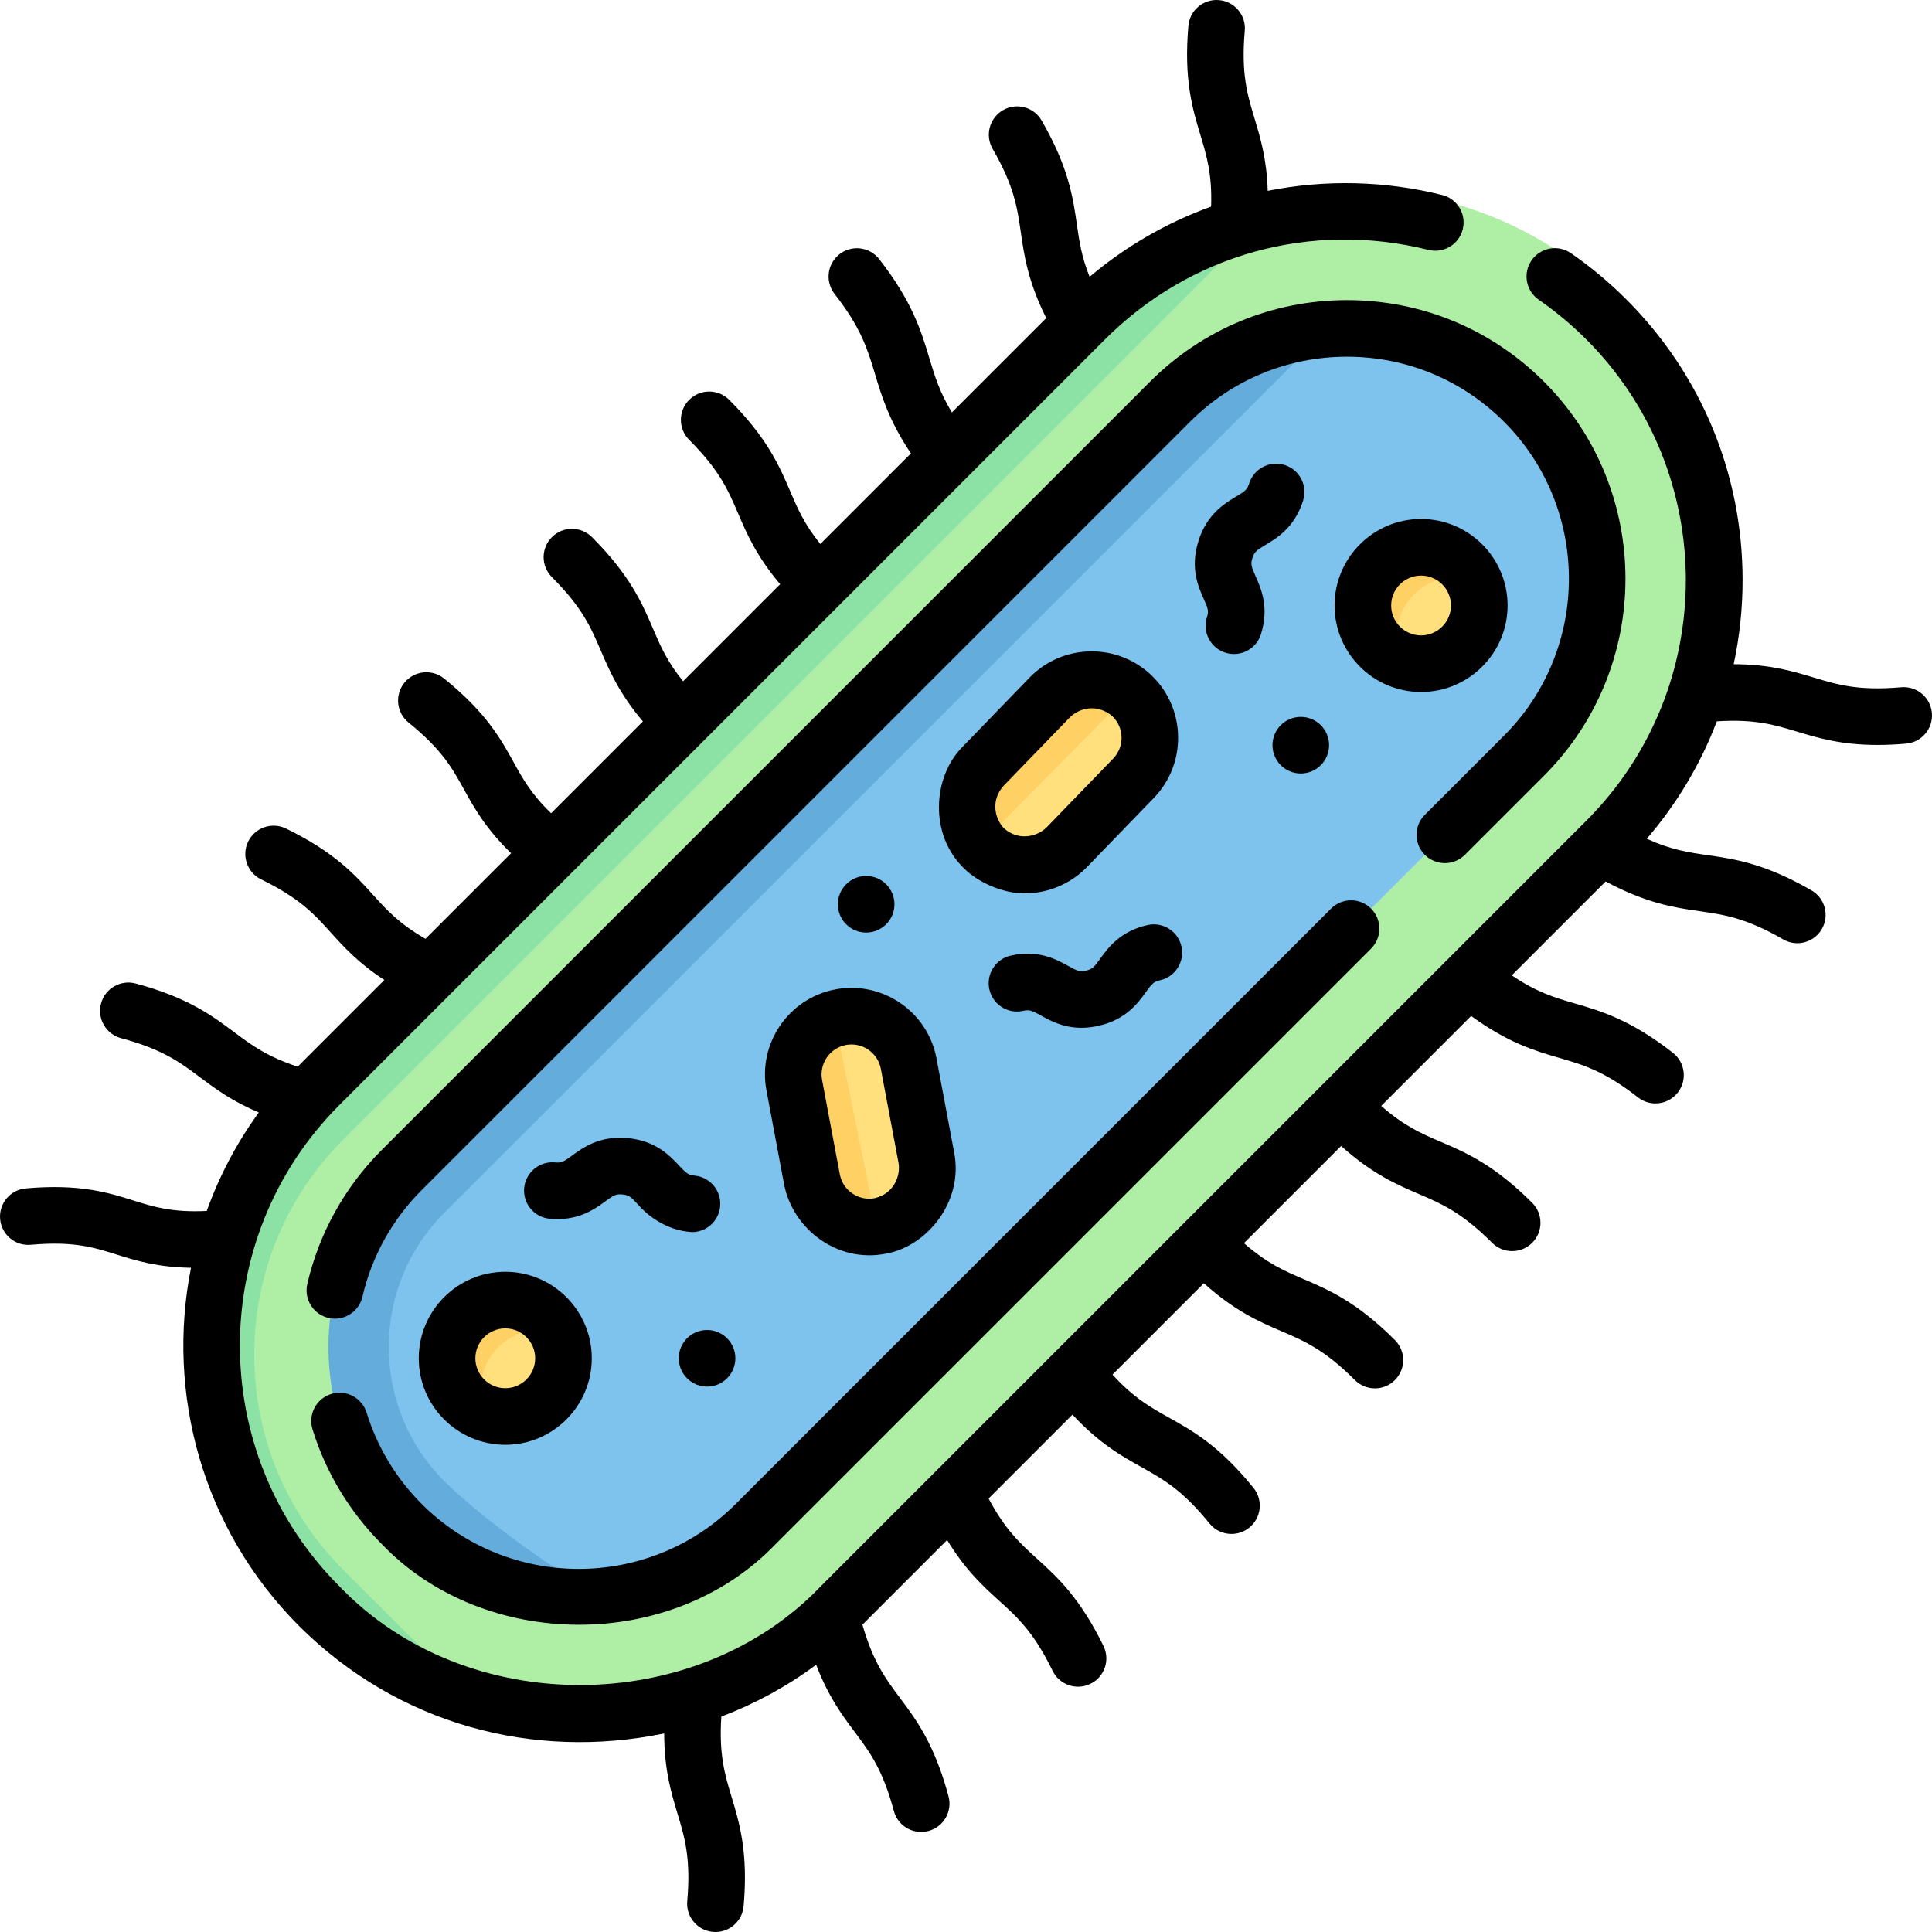 <svg id="Capa_1" enable-background="new 0 0 512.001 512.001" height="512" viewBox="0 0 512.001 512.001" width="512" xmlns="http://www.w3.org/2000/svg"><g><g><path d="m431.341 220.416-210.926 210.925c-10.989 10.989-23.944 18.813-37.733 23.471-5.668 1.915-11.427 2.662-17.299 3.508-29.436 4.239-59.924-5.371-82.571-28.017l-3.259-3.259c-38.152-38.152-32.025-101.89 6.128-140.043l204.086-204.425c14.446-14.446 32.444-27.003 51.113-30.51 30.637-5.754 63.496 3.222 87.202 26.929l3.259 3.259c38.152 38.152 38.152 100.01 0 138.162z" fill="#afefa5"/><path d="m403.874 200.267-203.608 203.607c-11.292 11.292-25.643 17.662-40.385 19.109 0 0-3.585-.183-5.37-.152-17.363.304-32.985-7.176-46.234-20.426-25.903-25.903-25.01-66.777.894-92.681l201.128-201.638c11.647-11.647 26.318-19.682 41.547-20.855.029-.002.057-.004.086-.007 18.613-1.41 37.708 5.003 51.942 19.237 25.903 25.904 25.903 67.902 0 93.806z" fill="#7dc3ee"/><g><path d="m117.771 392.561c7.06 7.06 26.87 22.79 42.11 30.42-19.08 1.88-38.81-4.49-53.42-19.11-12.95-12.95-19.42-29.93-19.42-46.9s6.47-33.95 19.42-46.9l203.61-203.61c11.66-11.66 26.611-18.077 41.861-19.237l-234.161 234.157c-9.5 9.51-14.74 22.15-14.74 35.59s5.24 26.08 14.74 35.59z" fill="#64acdc"/></g><path d="m164.971 456.591c6.53 0 12.936-.759 19.126-2.269-34.41 12.23-74.296 4.559-101.846-22.981l-3.26-3.26c-38.15-38.15-38.15-100.01 0-138.16l210.93-210.93c14.45-14.44 32.289-23.425 50.959-26.925l-249.869 249.875c-15.24 15.24-23.63 35.51-23.63 57.06s8.39 41.82 23.63 57.06l16.9 16.89c15.24 15.24 35.5 23.64 57.06 23.64z" fill="#8ce1a4"/><g><path d="m149.329 359.963c0-2.365-.532-4.606-1.483-6.609 0 0-.243-.274-.313-.409-2.577-4.956-8.082-7.699-14.074-7.699-8.519 0-14.266 6.198-14.266 14.717 0 6.021 2.836 10.875 7.867 13.416.646.326 1.911 1.204 1.911 1.204 1.549.522 3.208.806 4.933.806 8.518-.001 15.425-6.907 15.425-15.426z" fill="#ffe07d"/><path d="m147.845 353.354c-1.55-.53-3.214-.813-4.944-.813-8.52 0-15.42 6.9-15.42 15.42 0 2.37.529 4.612 1.489 6.622-6.1-2.05-10.489-7.822-10.489-14.622 0-8.52 6.9-15.42 15.42-15.42 6.15 0 11.464 3.603 13.944 8.813z" fill="#ffd064"/></g><g><path d="m392.023 160.456c0-2.365-.532-4.606-1.483-6.609 0 0-.243-.274-.313-.409-2.577-4.956-8.082-7.699-14.074-7.699-8.519 0-14.266 6.198-14.266 14.717 0 6.021 2.836 10.875 7.867 13.416.646.326 1.911 1.204 1.911 1.204 1.549.522 3.208.806 4.933.806 8.519 0 15.425-6.906 15.425-15.426z" fill="#ffe07d"/><path d="m390.54 153.848c-1.55-.53-3.214-.813-4.944-.813-8.52 0-15.42 6.9-15.42 15.42 0 2.37.529 4.612 1.489 6.622-6.1-2.05-10.489-7.822-10.489-14.622 0-8.52 6.9-15.42 15.42-15.42 6.149 0 11.464 3.603 13.944 8.813z" fill="#ffd064"/></g><g><g><path d="m271.398 229.25c-3.8-.047-7.59-1.49-10.536-4.341-.375-.363-.727-.74-1.057-1.13 0 0-.088-1.365-.378-1.788-4.069-5.925-2.959-13.689 2.234-19.053l16.404-17.202c5.518-5.699 14.416-6.966 20.561-2.282.198.151.678.335.678.335.248.211.49.431.727.661 6.121 5.926 6.279 15.691.353 21.813l-17.71 18.293c-3.073 3.173-7.181 4.744-11.276 4.694z" fill="#ffe07d"/></g><g><path d="m299.304 183.788-39.499 39.99c-5.06-5.98-4.864-14.927.706-20.687l17.71-18.29c5.69-5.88 14.943-6.263 21.083-1.013z" fill="#ffd064"/></g></g><g><g><path d="m243.377 318.425c-2.154 3.131-5.462 5.476-9.471 6.337-.51.109-1.02.192-1.527.249 0 0-1.183-.687-1.696-.681-7.187.083-13.02-5.161-14.586-12.46l-5.162-23.203c-1.664-7.756 2.236-15.854 9.548-18.352.236-.081.655-.377.655-.377.313-.088.631-.167.954-.236 8.33-1.787 16.531 3.516 18.319 11.847l5.342 24.895c.926 4.319-.055 8.607-2.376 11.981z" fill="#ffe07d"/></g><g><path d="m221.138 269.938 11.24 55.073c-7.784.876-15.108-4.267-16.794-12.1l-5.339-24.893c-1.717-8 3.114-15.9 10.893-18.08z" fill="#ffd064"/></g></g></g><g><path d="m388.204 226.544 20.974-20.974c28.785-28.786 28.786-75.626 0-104.413-13.945-13.944-32.485-21.624-52.206-21.624-19.721.001-38.261 7.681-52.206 21.625l-203.609 203.608c-9.793 9.794-16.611 22.07-19.718 35.503-.934 4.036 1.581 8.064 5.616 8.997.569.132 1.138.195 1.697.195 3.412 0 6.498-2.345 7.3-5.812 2.474-10.694 7.906-20.472 15.712-28.276l203.608-203.608c11.111-11.111 25.885-17.231 41.599-17.231s30.487 6.12 41.599 17.232c22.938 22.937 22.938 60.26 0 83.197l-20.974 20.974c-2.929 2.93-2.929 7.678 0 10.607 2.93 2.928 7.678 2.927 10.608 0z"/><path d="m87.775 369.418c-3.958 1.221-6.177 5.42-4.956 9.378 3.515 11.393 9.855 21.898 18.339 30.382 26.968 28.233 76.823 28.835 104.412 0l157.782-157.782c2.929-2.93 2.929-7.678 0-10.607-2.93-2.928-7.678-2.928-10.607 0l-157.782 157.782c-22.938 22.939-60.26 22.939-83.197 0-6.763-6.762-11.815-15.129-14.612-24.196-1.222-3.958-5.415-6.175-9.379-4.957z"/><path d="m110.977 359.963c0 12.641 10.284 22.925 22.926 22.925s22.926-10.284 22.926-22.925c0-12.642-10.284-22.926-22.926-22.926s-22.926 10.285-22.926 22.926zm30.852 0c0 4.37-3.556 7.925-7.926 7.925s-7.926-3.555-7.926-7.925 3.556-7.926 7.926-7.926 7.926 3.556 7.926 7.926z"/><path d="m399.525 160.458c0-12.642-10.284-22.926-22.926-22.926s-22.926 10.284-22.926 22.926 10.284 22.926 22.926 22.926 22.926-10.284 22.926-22.926zm-30.851 0c0-4.37 3.556-7.926 7.926-7.926s7.926 3.556 7.926 7.926-3.556 7.926-7.926 7.926-7.926-3.556-7.926-7.926z"/><path d="m184.087 311.552c-1.728-.163-2.232-.639-4.089-2.626-2.461-2.632-6.179-6.61-13.635-7.316-7.453-.704-11.854 2.504-14.765 4.627-2.196 1.603-2.775 1.979-4.51 1.812-4.106-.382-7.782 2.637-8.174 6.76-.391 4.124 2.636 7.783 6.76 8.174 7.446.694 11.854-2.504 14.765-4.627 2.196-1.603 2.775-1.982 4.51-1.812 1.729.163 2.232.639 4.09 2.626 1.826 2.166 6.912 6.91 14.35 7.351 3.823 0 7.09-2.911 7.458-6.794.39-4.125-2.636-7.784-6.76-8.175z"/><path d="m340.449 123.228c-3.949-1.248-8.162.945-9.409 4.896-.522 1.655-1.093 2.049-3.425 3.447-3.09 1.854-7.759 4.655-10.013 11.796-2.254 7.143-.039 12.116 1.428 15.408 1.106 2.484 1.348 3.134.825 4.789-1.246 3.95.945 8.163 4.896 9.409.751.237 1.511.35 2.259.35 3.186 0 6.141-2.046 7.15-5.245 2.254-7.142.038-12.115-1.428-15.406-1.106-2.484-1.348-3.134-.825-4.79.522-1.655 1.093-2.049 3.425-3.447 3.09-1.854 7.759-4.655 10.013-11.797 1.246-3.951-.946-8.164-4.896-9.41z"/><path d="m304.145 245.144c-7.309 1.632-10.5 6.044-12.612 8.963-1.594 2.203-2.035 2.737-3.729 3.116-1.696.378-2.321.082-4.701-1.233-3.154-1.743-7.915-4.379-15.228-2.745-4.043.902-6.588 4.912-5.685 8.954.901 4.042 4.91 6.59 8.954 5.685 1.695-.378 2.321-.082 4.701 1.233 2.458 1.359 5.894 3.259 10.749 3.259 1.375-.001 2.865-.153 4.478-.514 7.31-1.632 10.501-6.043 12.613-8.962 1.595-2.204 2.035-2.738 3.729-3.117 4.043-.902 6.588-4.912 5.685-8.954-.902-4.044-4.912-6.588-8.954-5.685z"/><path d="m203.117 288.952 4.7 25.023c2.373 11.868 14.129 20.702 26.767 18.3 11.185-1.905 20.777-13.938 18.298-26.764l-4.7-25.023c-2.334-12.423-14.337-20.624-26.767-18.3-12.422 2.338-20.631 14.344-18.298 26.764zm22.535-12.158c3.736 0 7.072 2.661 7.787 6.464l4.7 25.021c.521 3.152-1.064 7.977-6.326 9.254-4.296.812-8.446-2.031-9.254-6.327l-4.7-25.023c-.807-4.294 2.032-8.444 6.326-9.252.493-.093.983-.137 1.467-.137z"/><path d="m272.829 179.585-17.709 18.294c-7.983 7.969-8.971 23.453.526 32.419 3.319 3.285 9.785 6.486 15.939 6.452 6.182 0 12.174-2.534 16.478-6.979l17.71-18.294c8.792-9.082 8.557-23.624-.527-32.42-9.086-8.789-23.627-8.552-32.417.528zm22.167 21.459-17.709 18.294c-2.272 2.239-7.224 3.726-11.208.182-2.292-2.323-3.709-7.158-.182-11.207l17.709-18.294c2.405-2.301 7.078-3.71 11.208-.183 3.14 3.041 3.222 8.069.182 11.208z"/><path d="m511.972 188.943c-.361-4.125-3.991-7.172-8.126-6.817-11.374.996-16.876-.666-23.248-2.591-5.505-1.661-11.604-3.497-21.154-3.517 1.555-7.244 2.359-14.705 2.359-22.29 0-28.099-10.942-54.516-30.812-74.384-4.521-4.522-9.462-8.645-14.684-12.25-3.407-2.355-8.08-1.499-10.433 1.909-2.354 3.408-1.499 8.079 1.909 10.433 4.477 3.092 8.717 6.63 12.601 10.515 35.168 35.167 35.168 92.388 0 127.555l-202.879 202.88c-33.065 34.612-93.92 35.163-127.555-.001-35.167-35.166-35.167-92.388 0-127.555l202.879-202.88c22.612-22.611 54.656-31.479 85.72-23.725 4.014 1.002 8.09-1.441 9.093-5.46 1.004-4.019-1.441-8.09-5.46-9.093-15.124-3.778-30.971-4.14-46.225-1.103-.25-8.427-1.945-14.054-3.489-19.167-1.925-6.373-3.586-11.876-2.591-23.248.361-4.127-2.691-7.765-6.817-8.126-4.129-.364-7.765 2.691-8.126 6.817-1.247 14.25 1.102 22.029 3.174 28.893 1.669 5.525 3.136 10.403 2.85 19.012-11.728 4.226-22.645 10.534-32.204 18.608-2.134-5.297-2.725-9.386-3.375-13.894-1.022-7.096-2.181-15.139-9.333-27.526-2.07-3.588-6.659-4.815-10.245-2.745-3.587 2.071-4.816 6.658-2.745 10.245 5.707 9.886 6.527 15.576 7.477 22.165.883 6.128 1.876 12.969 6.734 22.696l-25.007 25.007c-3.279-5.429-4.574-9.718-6-14.47-2.1-6.997-4.479-14.929-13.265-26.174-2.551-3.266-7.267-3.843-10.527-1.293-3.265 2.55-3.843 7.264-1.293 10.527 7.05 9.023 8.749 14.689 10.718 21.25 1.762 5.873 3.737 12.413 9.517 21.01l-24.01 24.009c-4.247-5.245-6.032-9.4-8.016-14.03-2.824-6.59-6.025-14.059-16.141-24.174-2.928-2.928-7.677-2.929-10.606.001-2.929 2.929-2.929 7.678.001 10.606 8.072 8.071 10.337 13.356 12.959 19.475 2.297 5.359 4.843 11.299 11.154 18.771l-25.724 25.724c-4.247-5.244-6.031-9.399-8.016-14.03-2.824-6.589-6.025-14.058-16.14-24.173-2.93-2.928-7.678-2.928-10.607 0-2.929 2.93-2.929 7.678 0 10.607 8.072 8.071 10.337 13.355 12.959 19.475 2.297 5.358 4.844 11.299 11.154 18.771l-24.324 24.324c-5.249-5.056-7.477-9.07-9.964-13.567-3.396-6.145-7.246-13.108-18.377-22.122-3.219-2.605-7.941-2.107-10.549 1.109-2.606 3.219-2.109 7.941 1.109 10.549 8.857 7.172 11.561 12.061 14.689 17.721 2.712 4.906 5.724 10.337 12.488 16.913l-22.682 22.682c-6.988-4.005-10.269-7.625-13.957-11.709-4.758-5.271-10.151-11.243-23.015-17.518-3.725-1.813-8.213-.268-10.029 3.453-1.815 3.724-.27 8.213 3.453 10.029 10.253 5 14.055 9.211 18.458 14.087 3.486 3.862 7.327 8.103 14.186 12.562l-22.521 22.521c-.149.149-.293.302-.441.452-8.178-2.675-12.259-5.721-16.877-9.176-5.741-4.295-12.247-9.162-26.064-12.864-4.002-1.074-8.114 1.303-9.186 5.303-1.072 4.001 1.302 8.114 5.303 9.186 11.027 2.955 15.631 6.398 20.961 10.387 4.039 3.022 8.47 6.326 15.547 9.309-5.91 8.134-10.507 16.929-13.797 26.094-9.17.442-13.992-1.063-19.471-2.781-6.646-2.085-14.172-4.446-28.47-3.198-4.126.361-7.179 3.999-6.817 8.126.361 4.125 3.993 7.19 8.126 6.817 11.326-.995 16.585.657 22.671 2.566 5.149 1.616 10.841 3.393 19.787 3.532-6.614 33.32 2.959 69.246 28.73 95.018 26.095 25.931 61.793 35.562 96.673 28.39.012 9.584 1.852 15.699 3.518 21.216 1.925 6.373 3.586 11.876 2.591 23.248-.361 4.127 2.691 7.765 6.817 8.126.223.02.443.028.663.028 3.847 0 7.121-2.942 7.463-6.846 1.247-14.25-1.102-22.029-3.174-28.893-1.814-6.007-3.392-11.246-2.734-21.35 8.829-3.347 17.294-7.924 25.13-13.729 3.206 8.409 6.875 13.333 10.202 17.78 3.988 5.33 7.432 9.934 10.387 20.961.897 3.351 3.928 5.561 7.239 5.561.643 0 1.296-.083 1.946-.258 4.001-1.071 6.375-5.185 5.303-9.186-3.702-13.817-8.569-20.323-12.864-26.064-3.795-5.073-7.097-9.5-9.954-19.42l22.446-22.447c4.88 8.012 9.544 12.254 13.76 16.078 4.932 4.471 9.19 8.333 14.194 18.593 1.3 2.664 3.969 4.214 6.747 4.214 1.103 0 2.224-.245 3.282-.761 3.723-1.816 5.269-6.306 3.453-10.029-6.271-12.855-12.29-18.313-17.602-23.129-4.482-4.063-8.409-7.641-12.844-15.957l22.223-22.223c7.125 7.649 13.012 10.954 18.298 13.908 5.812 3.248 10.83 6.053 18.014 14.924 1.482 1.83 3.648 2.78 5.834 2.78 1.657 0 3.326-.547 4.715-1.671 3.219-2.607 3.716-7.33 1.109-10.549-9.002-11.117-16.096-15.081-22.354-18.578-4.965-2.775-9.355-5.239-15.006-11.425l24.214-24.214c8.321 7.461 14.775 10.229 20.552 12.706 6.119 2.622 11.403 4.887 19.475 12.959 1.465 1.464 3.385 2.196 5.304 2.196s3.839-.732 5.304-2.196c2.929-2.93 2.929-7.678 0-10.607-10.115-10.114-17.584-13.315-24.173-16.14-5.148-2.206-9.712-4.173-15.835-9.544l25.747-25.747c8.32 7.461 14.774 10.229 20.552 12.706 6.118 2.622 11.403 4.887 19.475 12.959 1.465 1.465 3.384 2.197 5.304 2.197 1.919 0 3.839-.732 5.303-2.196 2.93-2.929 2.93-7.678.001-10.606-10.115-10.115-17.584-13.316-24.174-16.141-5.147-2.206-9.711-4.173-15.835-9.544l23.832-23.832c9.876 7.177 16.995 9.258 23.33 11.099 6.393 1.856 11.914 3.461 20.91 10.489 1.371 1.071 2.997 1.59 4.612 1.59 2.229 0 4.436-.989 5.915-2.883 2.55-3.264 1.972-7.978-1.293-10.527-11.271-8.807-19.075-11.074-25.96-13.074-5.344-1.552-10.087-2.94-16.752-7.456l24.879-24.879c10.914 5.849 18.313 6.923 24.892 7.871 6.589.949 12.279 1.77 22.165 7.477 1.182.682 2.471 1.006 3.743 1.006 2.592 0 5.113-1.345 6.502-3.751 2.071-3.587.842-8.174-2.745-10.245-12.388-7.152-20.431-8.311-27.526-9.333-5.119-.738-9.706-1.408-16.13-4.343 8.035-9.324 14.28-19.841 18.569-31.127 10.063-.65 15.292.929 21.287 2.74 5.535 1.671 11.664 3.521 21.304 3.521 2.313 0 4.83-.106 7.589-.348 4.125-.361 7.178-3.998 6.816-8.125z"/><path d="m337.221 197.481c0 4.142 3.358 7.5 7.5 7.5s7.5-3.358 7.5-7.5-3.358-7.5-7.5-7.5-7.5 3.358-7.5 7.5z"/><path d="m237.041 239.641c0-4.142-3.358-7.5-7.5-7.5s-7.5 3.358-7.5 7.5 3.358 7.5 7.5 7.5 7.5-3.358 7.5-7.5z"/><circle cx="187.381" cy="359.963" r="7.5"/></g></g></svg>
